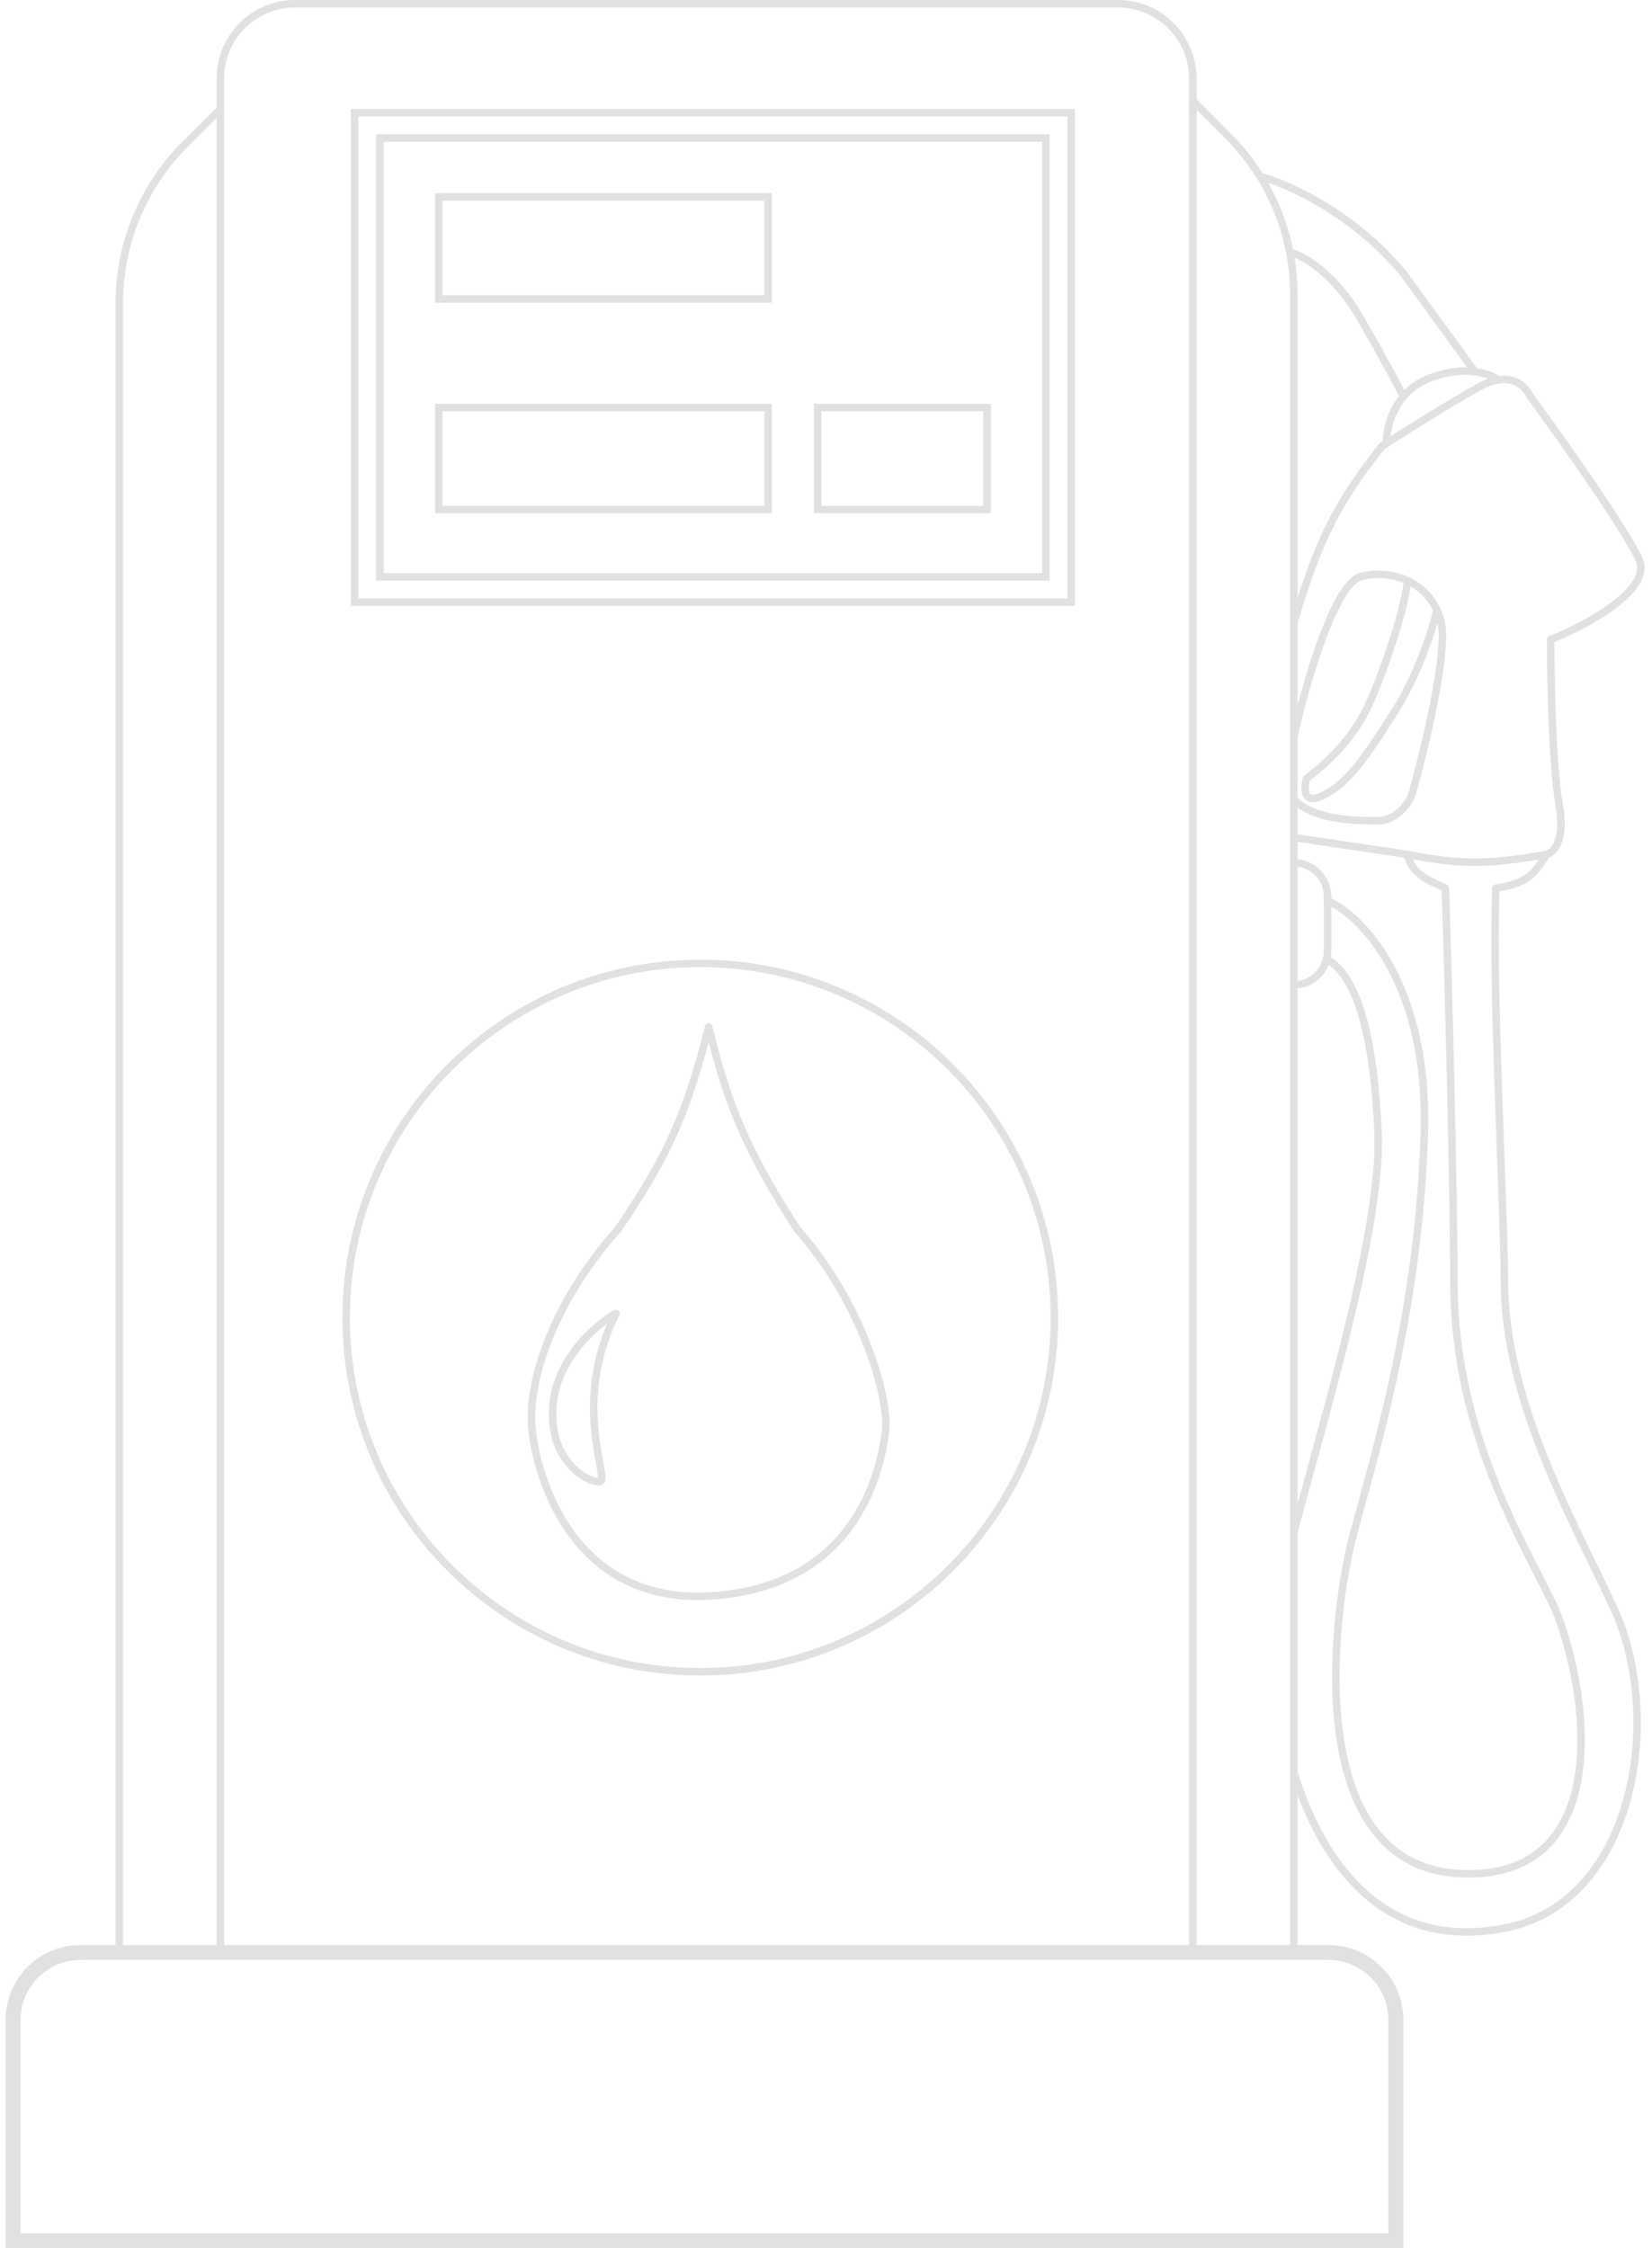 <svg width="147" height="200" viewBox="0 0 147 200" fill="none" xmlns="http://www.w3.org/2000/svg">
<path fill-rule="evenodd" clip-rule="evenodd" d="M118.215 174.359H7.156C4.215 174.359 1.831 176.743 1.831 179.684V198.669H123.539V179.684C123.539 176.743 121.156 174.359 118.215 174.359ZM7.156 173.028C3.48 173.028 0.5 176.008 0.5 179.684V200H124.871V179.684C124.871 176.008 121.891 173.028 118.215 173.028H7.156Z" fill="#E1E1E1"/>
<path fill-rule="evenodd" clip-rule="evenodd" d="M19.733 9.391C19.857 9.442 19.938 9.563 19.938 9.698V173.403C19.938 173.586 19.789 173.735 19.605 173.735C19.421 173.735 19.272 173.586 19.272 173.403V10.501L16.698 13.076C13.016 16.758 10.947 21.752 10.947 26.959V173.403C10.947 173.586 10.798 173.735 10.614 173.735C10.431 173.735 10.282 173.586 10.282 173.403V26.959C10.282 21.575 12.42 16.412 16.227 12.605L19.37 9.463C19.465 9.368 19.608 9.339 19.733 9.391Z" fill="#E1E1E1"/>
<path fill-rule="evenodd" clip-rule="evenodd" d="M106.013 8.641C105.889 8.693 105.807 8.814 105.807 8.949V173.777C105.807 173.961 105.956 174.11 106.14 174.11C106.324 174.11 106.473 173.961 106.473 173.777V9.756L109.095 12.396C112.748 16.074 114.798 21.048 114.798 26.232V173.777C114.798 173.961 114.947 174.11 115.131 174.11C115.315 174.11 115.464 173.961 115.464 173.777V26.232C115.464 20.872 113.344 15.73 109.567 11.927L106.376 8.714C106.281 8.619 106.138 8.59 106.013 8.641Z" fill="#E1E1E1"/>
<path fill-rule="evenodd" clip-rule="evenodd" d="M26.261 0.666C22.769 0.666 19.938 3.496 19.938 6.988V10.073C19.938 10.256 19.789 10.405 19.605 10.405C19.421 10.405 19.272 10.256 19.272 10.073V6.988C19.272 3.129 22.401 0 26.261 0H99.484C103.344 0 106.473 3.129 106.473 6.988V10.073C106.473 10.256 106.324 10.405 106.14 10.405C105.956 10.405 105.807 10.256 105.807 10.073V6.988C105.807 3.496 102.976 0.666 99.484 0.666H26.261Z" fill="#E1E1E1"/>
<path fill-rule="evenodd" clip-rule="evenodd" d="M94.985 10.364H31.884V53.237H94.985V10.364ZM31.218 9.698V53.902H95.651V9.698H31.218Z" fill="#E1E1E1"/>
<path fill-rule="evenodd" clip-rule="evenodd" d="M92.738 12.611H34.131V50.989H92.738V12.611ZM33.466 11.946V51.654H93.403V11.946H33.466Z" fill="#E1E1E1"/>
<path fill-rule="evenodd" clip-rule="evenodd" d="M68.013 17.855H39.376V26.264H68.013V17.855ZM38.71 17.19V26.93H68.679V17.19H38.71Z" fill="#E1E1E1"/>
<path fill-rule="evenodd" clip-rule="evenodd" d="M68.013 36.586H39.376V44.995H68.013V36.586ZM38.71 35.92V45.66H68.679V35.92H38.71Z" fill="#E1E1E1"/>
<path fill-rule="evenodd" clip-rule="evenodd" d="M87.493 36.586H73.091V44.995H87.493V36.586ZM72.425 35.92V45.66H88.159V35.92H72.425Z" fill="#E1E1E1"/>
<path fill-rule="evenodd" clip-rule="evenodd" d="M62.311 148.388C79.529 148.388 93.487 134.43 93.487 117.211C93.487 99.993 79.529 86.035 62.311 86.035C45.093 86.035 31.134 99.993 31.134 117.211C31.134 134.43 45.093 148.388 62.311 148.388ZM62.311 149.053C79.897 149.053 94.153 134.797 94.153 117.211C94.153 99.626 79.897 85.37 62.311 85.37C44.725 85.37 30.469 99.626 30.469 117.211C30.469 134.797 44.725 149.053 62.311 149.053Z" fill="#E1E1E1"/>
<path fill-rule="evenodd" clip-rule="evenodd" d="M63.061 91.03C63.214 91.031 63.347 91.135 63.383 91.284C65.117 98.367 66.792 102.278 71.192 109.142C74.069 112.37 76.143 116.144 77.451 119.488C78.107 121.164 78.573 122.736 78.851 124.084C79.128 125.424 79.224 126.565 79.124 127.367C78.934 128.883 78.364 132.316 76.213 135.518C74.052 138.736 70.311 141.696 63.838 142.267C57.344 142.84 53.209 140.158 50.665 136.749C48.136 133.361 47.185 129.269 46.995 126.979C46.61 122.365 49.275 115.228 54.743 109.138C59.191 102.613 60.874 98.687 62.737 91.282C62.774 91.134 62.908 91.03 63.061 91.03ZM63.056 92.713C61.291 99.401 59.523 103.311 55.281 109.532C55.272 109.544 55.263 109.556 55.253 109.567C49.848 115.579 47.293 122.551 47.658 126.923C47.842 129.129 48.764 133.091 51.199 136.351C53.618 139.593 57.537 142.155 63.78 141.604C70.044 141.051 73.607 138.205 75.661 135.147C77.725 132.075 78.278 128.765 78.463 127.284C78.55 126.588 78.47 125.531 78.199 124.218C77.93 122.912 77.475 121.376 76.832 119.73C75.543 116.438 73.502 112.728 70.678 109.566C70.667 109.553 70.656 109.539 70.647 109.524C66.468 103.009 64.708 99.103 63.056 92.713Z" fill="#E1E1E1"/>
<path fill-rule="evenodd" clip-rule="evenodd" d="M55.054 116.601C55.155 116.703 55.18 116.857 55.116 116.986C53.092 121.033 53 124.711 53.276 127.385C53.382 128.409 53.541 129.278 53.669 129.978C53.709 130.196 53.746 130.398 53.777 130.583C53.84 130.958 53.886 131.292 53.87 131.537C53.862 131.658 53.837 131.807 53.751 131.932C53.648 132.082 53.489 132.154 53.32 132.154C52.964 132.154 52.487 132.011 51.992 131.745C51.489 131.475 50.942 131.064 50.447 130.494C49.45 129.349 48.673 127.575 48.867 125.053C49.062 122.519 50.328 120.486 51.621 119.049C52.912 117.615 54.256 116.746 54.67 116.539C54.798 116.475 54.953 116.5 55.054 116.601ZM52.116 119.494C50.88 120.867 49.711 122.767 49.531 125.104C49.35 127.452 50.072 129.049 50.949 130.057C51.39 130.565 51.873 130.926 52.307 131.159C52.676 131.358 52.993 131.454 53.207 131.481C53.215 131.324 53.184 131.07 53.121 130.694C53.091 130.521 53.056 130.326 53.017 130.113C52.889 129.412 52.723 128.506 52.614 127.454C52.353 124.931 52.41 121.523 54.028 117.749C53.487 118.152 52.795 118.739 52.116 119.494Z" fill="#E1E1E1"/>
<path fill-rule="evenodd" clip-rule="evenodd" d="M117.795 79.75C117.795 78.279 116.602 77.086 115.131 77.086V76.42C116.97 76.42 118.46 77.911 118.46 79.75V84.62C118.46 86.459 116.97 87.95 115.131 87.95V87.284C116.602 87.284 117.795 86.091 117.795 84.62V79.75Z" fill="#E1E1E1"/>
<path fill-rule="evenodd" clip-rule="evenodd" d="M137.88 75.814C137.955 75.921 137.96 76.061 137.894 76.173C137.348 77.099 136.843 77.812 136.119 78.33C135.444 78.814 134.607 79.109 133.434 79.291C133.265 83.844 133.449 90.846 133.679 97.51C133.743 99.388 133.812 101.24 133.877 103.001C134.047 107.608 134.194 111.6 134.194 113.84C134.194 119.211 135.716 124.528 137.695 129.486C139.042 132.858 140.589 136.041 142.009 138.961C142.681 140.342 143.324 141.665 143.903 142.92C146.186 147.867 146.657 154.503 145.093 160.192C143.527 165.884 139.899 170.7 133.924 171.856C127.502 173.1 123.081 170.8 120.092 167.565C117.119 164.349 115.566 160.217 114.813 157.767C114.759 157.591 114.857 157.405 115.033 157.351C115.209 157.297 115.395 157.396 115.449 157.571C116.194 159.992 117.711 164.008 120.581 167.114C123.434 170.201 127.63 172.397 133.798 171.203C139.437 170.112 142.925 165.563 144.451 160.016C145.977 154.467 145.511 147.992 143.299 143.199C142.73 141.966 142.093 140.657 141.425 139.282C140 136.351 138.432 133.126 137.077 129.733C135.083 124.739 133.528 119.332 133.528 113.84C133.528 111.613 133.382 107.642 133.212 103.043C133.147 101.278 133.079 99.421 133.014 97.533C132.78 90.738 132.592 83.56 132.78 78.987C132.786 78.826 132.908 78.693 133.068 78.671C134.335 78.5 135.128 78.221 135.731 77.789C136.186 77.463 136.552 77.038 136.933 76.461C132.612 77.201 129.935 77.254 125.718 76.438C126.164 77.55 127.275 78.045 128.751 78.697C128.868 78.748 128.945 78.863 128.949 78.991C129.199 87.106 129.699 105.442 129.699 113.84C129.699 125.313 134.062 133.861 137.207 140.022C137.733 141.053 138.225 142.016 138.657 142.915C138.66 142.922 138.663 142.928 138.665 142.935C140.24 146.841 141.485 152.612 140.856 157.524C140.541 159.983 139.754 162.254 138.274 163.963C136.787 165.68 134.627 166.8 131.635 166.992C127.522 167.256 124.589 165.924 122.562 163.635C120.548 161.362 119.455 158.179 118.933 154.783C117.89 147.991 119.11 140.191 120.053 136.606C120.282 135.736 120.543 134.785 120.825 133.755C122.855 126.341 125.995 114.876 126.411 100.719C126.783 88.074 121.206 81.857 117.992 80.429C117.824 80.354 117.749 80.158 117.824 79.99C117.898 79.822 118.095 79.746 118.263 79.821C121.793 81.39 127.454 87.909 127.076 100.738C126.657 114.98 123.496 126.522 121.466 133.934C121.185 134.962 120.925 135.91 120.697 136.776C119.767 140.308 118.567 148.01 119.591 154.682C120.103 158.017 121.166 161.056 123.06 163.194C124.939 165.315 127.666 166.58 131.592 166.328C134.427 166.146 136.413 165.095 137.771 163.527C139.136 161.95 139.891 159.82 140.196 157.44C140.805 152.678 139.597 147.03 138.052 143.194C137.628 142.312 137.143 141.362 136.623 140.343C133.477 134.185 129.033 125.486 129.033 113.84C129.033 105.526 128.542 87.44 128.29 79.221C126.76 78.546 125.275 77.868 124.919 76.069C124.897 75.96 124.932 75.847 125.011 75.768C125.09 75.69 125.203 75.656 125.312 75.678C129.991 76.634 132.664 76.559 137.548 75.677C137.676 75.654 137.806 75.707 137.88 75.814ZM117.839 85.204C117.93 85.045 118.133 84.989 118.293 85.081C119.72 85.896 120.782 87.689 121.538 90.287C122.297 92.899 122.768 96.394 122.955 100.714C123.145 105.072 121.852 111.734 120.23 118.411C119.184 122.716 117.993 127.057 116.962 130.815C116.393 132.889 115.873 134.785 115.453 136.4C115.406 136.578 115.225 136.685 115.047 136.638C114.869 136.592 114.762 136.41 114.809 136.233C115.233 134.601 115.756 132.697 116.326 130.619C117.355 126.869 118.539 122.553 119.583 118.254C121.208 111.567 122.475 104.993 122.29 100.743C122.104 96.447 121.637 93.012 120.899 90.473C120.156 87.92 119.158 86.341 117.962 85.658C117.803 85.567 117.747 85.364 117.839 85.204Z" fill="#E1E1E1"/>
<path fill-rule="evenodd" clip-rule="evenodd" d="M136.399 35.004C136.173 34.502 135.665 33.888 134.845 33.594C133.993 33.289 132.862 33.348 131.452 34.132C128.745 35.636 124.566 38.263 122.818 39.387C122.787 39.407 122.76 39.431 122.737 39.459C118.55 44.708 116.893 48.265 114.812 55.306C114.759 55.483 114.86 55.668 115.036 55.72C115.213 55.772 115.398 55.671 115.45 55.495C117.507 48.535 119.126 45.061 123.224 39.917C124.997 38.778 129.111 36.193 131.775 34.713C133.062 33.998 133.992 33.995 134.62 34.221C135.259 34.45 135.646 34.937 135.803 35.303C135.813 35.326 135.826 35.348 135.841 35.368C137.212 37.239 139.345 40.214 141.285 43.057C143.232 45.912 144.96 48.601 145.545 49.917C145.784 50.455 145.685 51.039 145.283 51.679C144.877 52.324 144.186 52.984 143.337 53.617C141.642 54.879 139.404 55.972 137.858 56.59C137.732 56.641 137.649 56.763 137.649 56.899C137.649 60.387 137.798 68.236 138.404 71.568C138.697 73.18 138.566 74.204 138.319 74.823C138.072 75.443 137.717 75.643 137.542 75.678C137.362 75.714 137.245 75.889 137.281 76.069C137.317 76.25 137.492 76.367 137.673 76.331C138.122 76.241 138.629 75.841 138.937 75.069C139.246 74.296 139.365 73.135 139.059 71.449C138.478 68.256 138.321 60.725 138.315 57.123C139.88 56.48 142.053 55.403 143.734 54.15C144.611 53.497 145.377 52.78 145.846 52.033C146.319 51.281 146.513 50.457 146.153 49.646C145.539 48.264 143.771 45.522 141.834 42.682C139.9 39.846 137.775 36.881 136.399 35.004ZM114.802 74.457C114.828 74.275 114.998 74.15 115.179 74.177L125.294 75.675C125.476 75.702 125.601 75.871 125.574 76.053C125.547 76.235 125.378 76.36 125.196 76.333L115.082 74.835C114.9 74.808 114.775 74.639 114.802 74.457Z" fill="#E1E1E1"/>
<path fill-rule="evenodd" clip-rule="evenodd" d="M124.888 51.86C123.754 51.389 122.447 51.292 121.205 51.602C120.992 51.656 120.741 51.815 120.46 52.109C120.182 52.4 119.894 52.8 119.604 53.294C119.022 54.28 118.45 55.598 117.915 57.051C116.848 59.955 115.953 63.349 115.456 65.587C115.416 65.766 115.238 65.88 115.059 65.84C114.879 65.8 114.766 65.622 114.806 65.443C115.307 63.186 116.21 59.762 117.291 56.822C117.831 55.353 118.419 53.992 119.03 52.956C119.336 52.438 119.653 51.99 119.979 51.649C120.303 51.311 120.658 51.053 121.044 50.957C122.509 50.59 124.061 50.734 125.387 51.353C126.575 51.908 127.582 52.846 128.171 54.139C128.339 54.508 128.473 54.905 128.567 55.328C128.729 56.059 128.704 57.154 128.574 58.41C128.443 59.678 128.2 61.15 127.904 62.657C127.312 65.671 126.504 68.845 125.94 70.85C125.936 70.864 125.931 70.877 125.926 70.891C125.72 71.37 125.325 71.973 124.774 72.46C124.222 72.949 123.491 73.34 122.623 73.34H122.616C121.681 73.34 120.254 73.34 118.822 73.101C117.394 72.863 115.906 72.38 114.895 71.369C114.765 71.239 114.765 71.029 114.895 70.899C115.025 70.769 115.236 70.769 115.366 70.899C116.229 71.761 117.55 72.214 118.932 72.445C120.306 72.674 121.684 72.674 122.623 72.674C123.282 72.674 123.863 72.378 124.333 71.962C124.798 71.551 125.134 71.04 125.306 70.648C125.865 68.655 126.665 65.51 127.251 62.529C127.545 61.032 127.784 59.582 127.912 58.342C128.042 57.09 128.054 56.09 127.917 55.473C127.914 55.459 127.911 55.445 127.908 55.432C127.334 57.42 126.153 60.695 124.402 63.446C123.093 65.502 122.053 67.111 121.056 68.346C120.054 69.586 119.083 70.467 117.902 71.057C117.429 71.294 117.024 71.4 116.685 71.358C116.316 71.312 116.07 71.099 115.936 70.819C115.811 70.559 115.785 70.251 115.798 69.975C115.811 69.692 115.867 69.407 115.935 69.17C115.955 69.1 115.997 69.038 116.055 68.995C117.537 67.883 120.105 65.677 121.57 62.383C122.211 60.94 122.987 58.891 123.634 56.876C124.244 54.976 124.731 53.132 124.888 51.86ZM125.518 52.171C125.326 53.494 124.845 55.283 124.268 57.08C123.615 59.113 122.83 61.185 122.178 62.653C120.676 66.033 118.076 68.299 116.546 69.458C116.503 69.631 116.471 69.823 116.463 70.006C116.452 70.233 116.479 70.414 116.536 70.531C116.583 70.629 116.646 70.683 116.766 70.697C116.915 70.716 117.178 70.675 117.604 70.462C118.671 69.928 119.572 69.123 120.538 67.928C121.507 66.728 122.527 65.153 123.841 63.089C125.865 59.907 127.117 55.983 127.518 54.313C127.066 53.377 126.361 52.658 125.518 52.171Z" fill="#E1E1E1"/>
<path fill-rule="evenodd" clip-rule="evenodd" d="M111.812 15.607C111.859 15.429 112.041 15.323 112.219 15.37C114.647 16.009 120.58 18.639 125.126 24.095C125.131 24.1 125.135 24.106 125.14 24.112L131.425 32.756C132.279 32.883 132.926 33.149 133.297 33.396C133.45 33.498 133.491 33.705 133.389 33.858C133.287 34.011 133.08 34.052 132.927 33.95C132.639 33.758 132.043 33.504 131.197 33.396C130.184 33.267 128.827 33.348 127.242 33.982C126.33 34.346 125.642 34.891 125.125 35.505C124.032 36.804 123.705 38.421 123.705 39.292C123.705 39.476 123.556 39.625 123.372 39.625C123.188 39.625 123.039 39.476 123.039 39.292C123.039 38.339 123.373 36.656 124.48 35.244C124.135 34.535 123.159 32.66 120.836 28.594C118.472 24.457 115.694 22.984 114.684 22.76C114.505 22.72 114.391 22.542 114.431 22.363C114.471 22.183 114.649 22.07 114.828 22.11C116.066 22.385 118.982 24.009 121.413 28.263C123.509 31.93 124.516 33.829 124.956 34.705C125.49 34.167 126.161 33.697 126.995 33.364C128.339 32.826 129.545 32.656 130.547 32.681L124.608 24.512C120.165 19.185 114.365 16.623 112.049 16.014C111.871 15.967 111.765 15.785 111.812 15.607Z" fill="#E1E1E1"/>
</svg>
